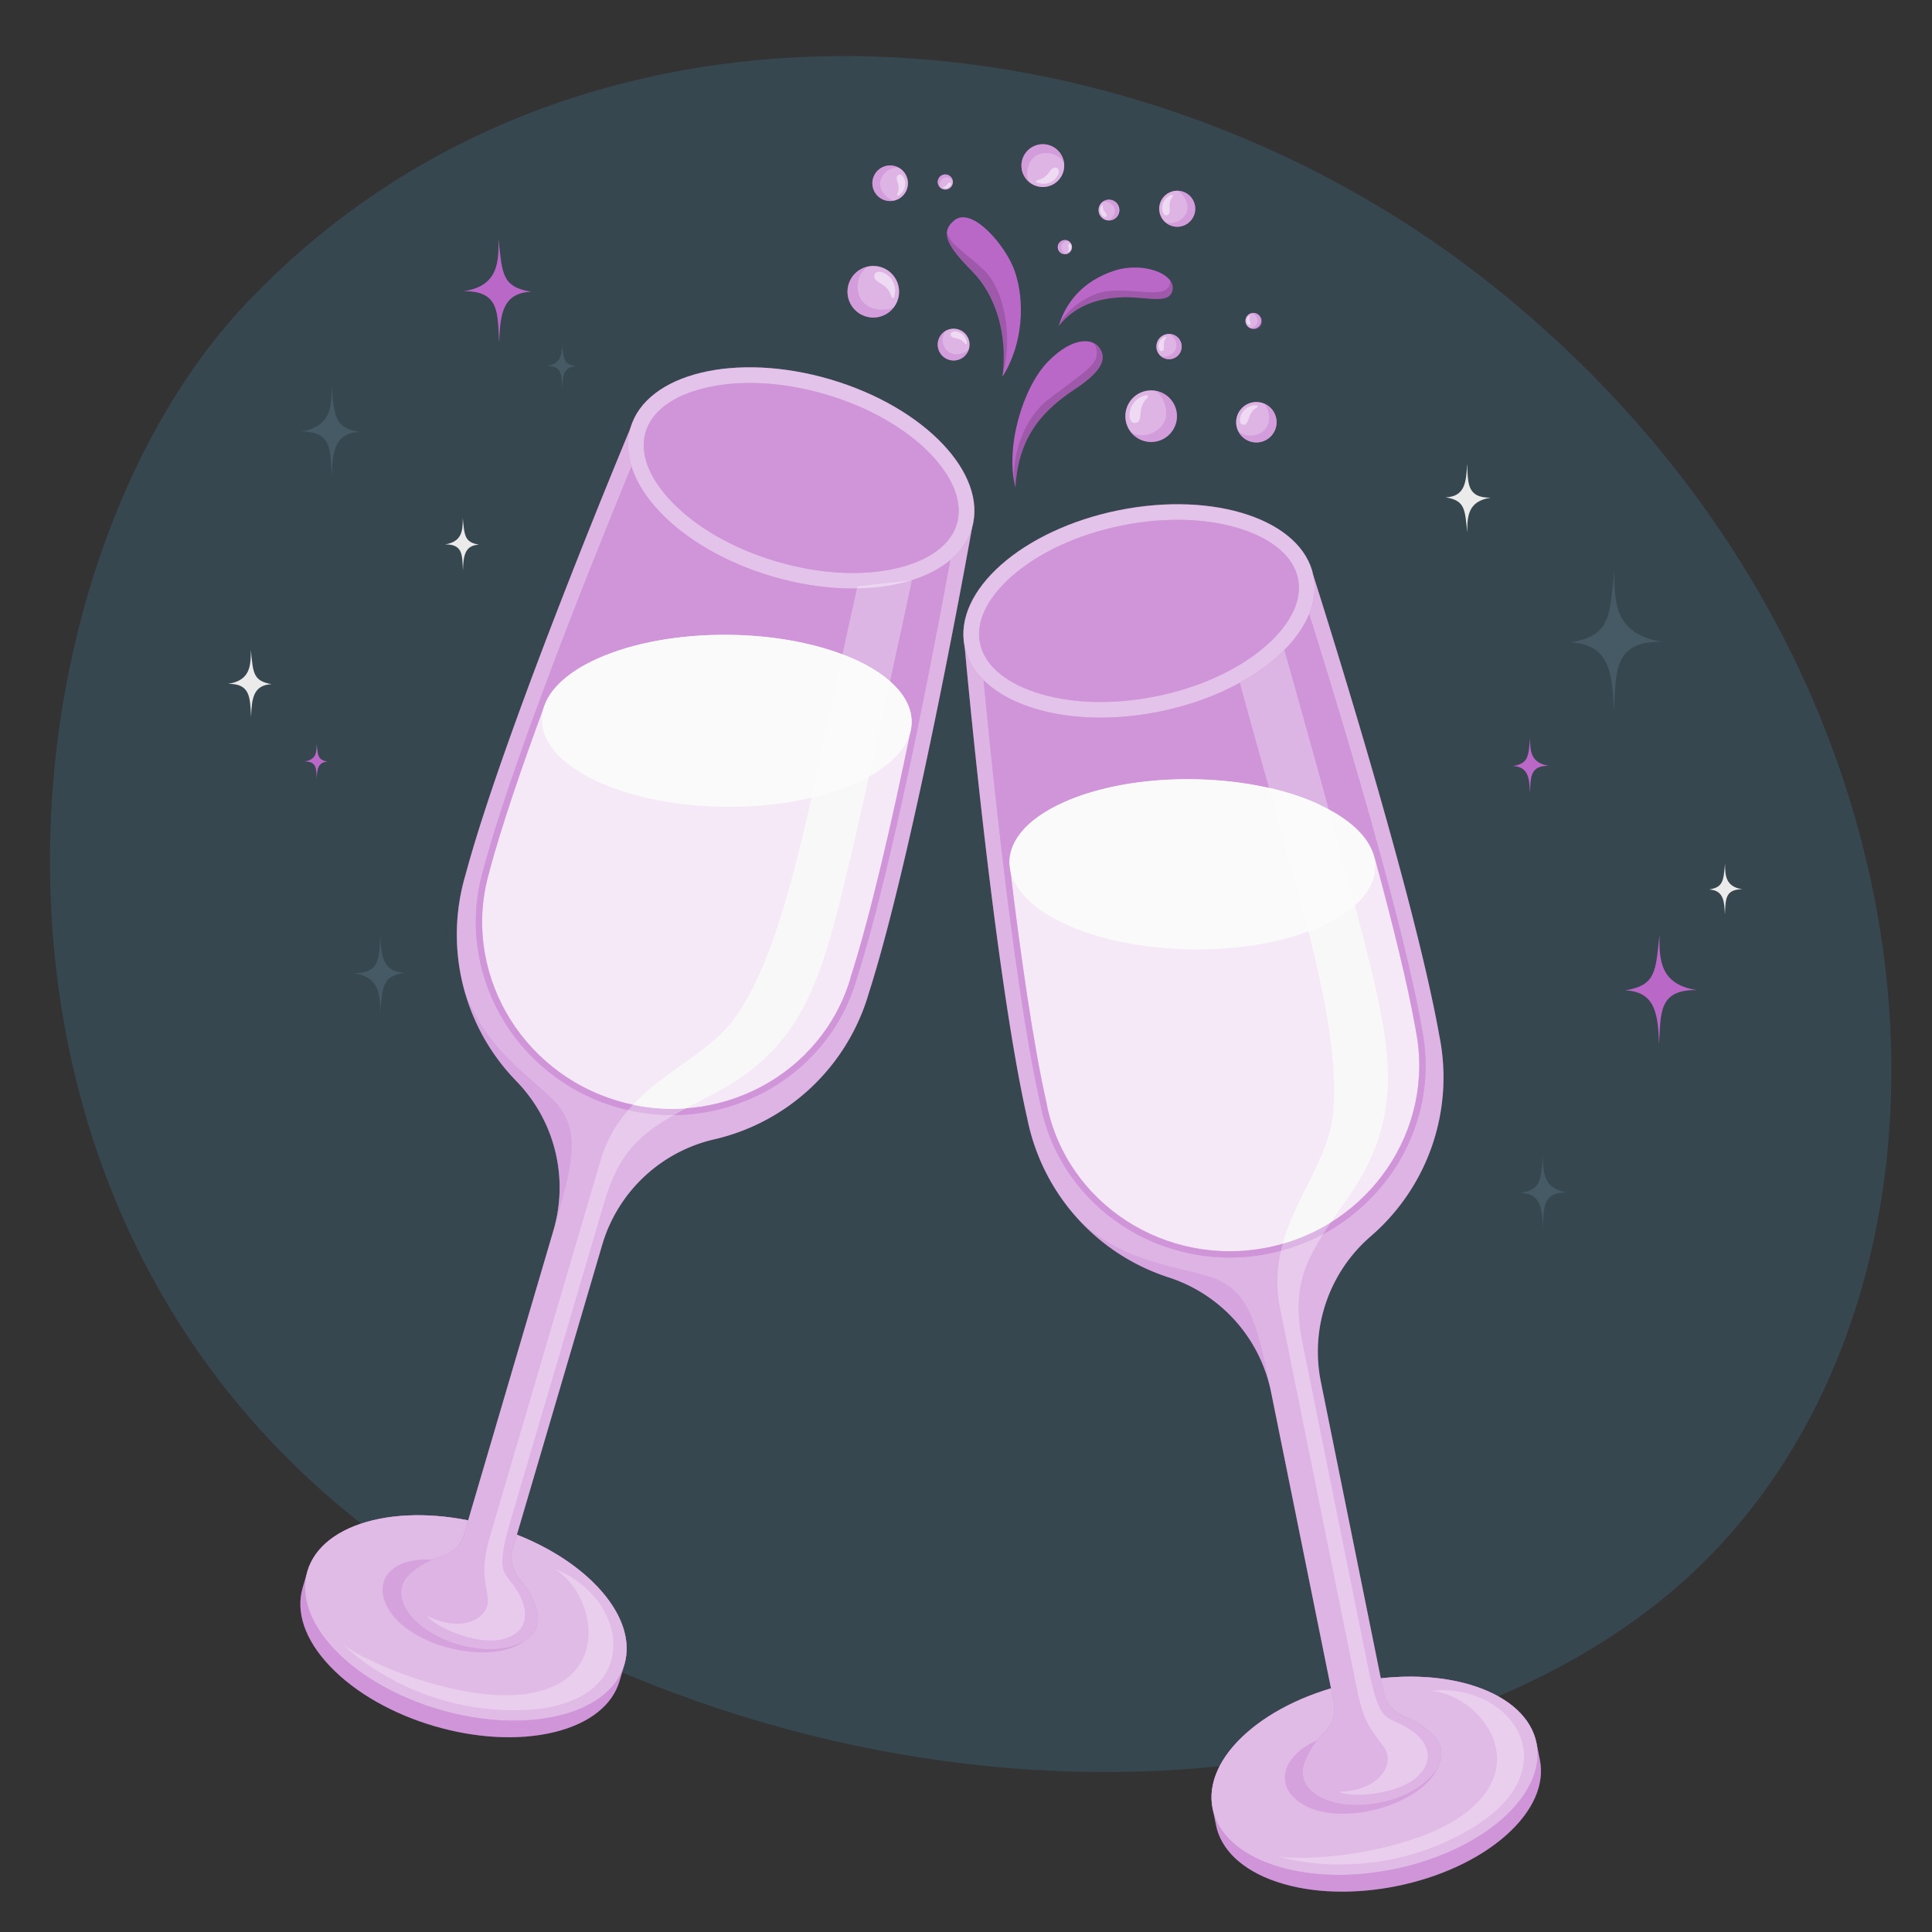 <svg xmlns="http://www.w3.org/2000/svg" viewBox="0 0 500 500"><rect x="0" y="0" width="500" height="500" fill="#333333" stroke="none"/><g id="freepik--Background--inject-2"><path id="freepik--background--inject-2" d="M63.14,79.13c-66.67,71.14-83.2,248.29,52.8,330.68,122.57,74.25,260.22,56.15,322.9-3.5C517.79,331.19,508.06,169.15,384,72.1,291.53-.29,148-11.4,63.14,79.13Z" style="fill:#37474f"></path></g><g id="freepik--Glasses--inject-2"><g id="freepik--Glass--inject-2"><path d="M154.5,410.54c-13.29-14-39.27-21.6-58-17.07-9.37,2.27-15.15,7.16-16.93,13.22l-1.25,4.24c-1.79,6.06.42,13.31,7.08,20.29,13.3,14,39.27,21.61,58,17.07,9.35-2.27,15.13-7.14,16.92-13.19l1.26-4.28C163.37,424.76,161.15,417.52,154.5,410.54Z" style="fill:#BA68C8"></path><path d="M154.5,410.54c-13.29-14-39.27-21.6-58-17.07-9.37,2.27-15.15,7.16-16.93,13.22l-1.25,4.24c-1.79,6.06.42,13.31,7.08,20.29,13.3,14,39.27,21.61,58,17.07,9.35-2.27,15.13-7.14,16.92-13.19l1.26-4.28C163.37,424.76,161.15,417.52,154.5,410.54Z" style="fill:#fff;opacity:0.3"></path><ellipse cx="120.57" cy="418.75" rx="24.69" ry="42.76" transform="translate(-315.19 416.23) rotate(-73.61)" style="fill:#BA68C8"></ellipse><ellipse cx="120.57" cy="418.75" rx="24.69" ry="42.76" transform="translate(-315.19 416.23) rotate(-73.61)" style="fill:#fff;opacity:0.55"></ellipse><path d="M111.81,403.67c-10.58-.74-15.26,5.46-11.53,12.32,5.76,10.6,27,14.91,35.11,8.91Z" style="fill:#BA68C8;opacity:0.3"></path><path d="M143.59,406.09c10.46,6.18,15.52,29.56-8.26,32.41-17.4,2.08-44-9.5-47.35-13.82,5.17,5.71,22.63,18.72,47.17,17.89C167.08,441.48,163.22,413.68,143.59,406.09Z" style="fill:#fff;opacity:0.3"></path><path d="M251.54,136.72l-44.16-13-44.18-13s-32.54,77.71-42.76,115.8a54.35,54.35,0,0,0,13.08,53.15,39.44,39.44,0,0,1,9.78,38.53l-23.2,78.85a8.41,8.41,0,0,1-5.84,5.75,20.14,20.14,0,0,0-8.18,4.51l-.45.44c-2.76,2.91-2.44,7.2,1.45,11.28,5.66,5.94,16.71,9.19,24.68,7.26,5.48-1.33,8.08-4.76,7.33-8.69a10.25,10.25,0,0,0-.28-1.09,20.06,20.06,0,0,0-4.26-7.7,8.51,8.51,0,0,1-1.83-8.05l23.2-78.85A39.46,39.46,0,0,1,185,294.82a54.34,54.34,0,0,0,39.78-37.59C236.81,219.67,251.54,136.72,251.54,136.72Z" style="fill:#BA68C8"></path><path d="M251.54,136.72l-44.16-13-44.18-13s-32.54,77.71-42.76,115.8a54.35,54.35,0,0,0,13.08,53.15,39.44,39.44,0,0,1,9.78,38.53l-23.2,78.85a8.41,8.41,0,0,1-5.84,5.75,20.14,20.14,0,0,0-8.18,4.51l-.45.44c-2.76,2.91-2.44,7.2,1.45,11.28,5.66,5.94,16.71,9.19,24.68,7.26,5.48-1.33,8.08-4.76,7.33-8.69a10.25,10.25,0,0,0-.28-1.09,20.06,20.06,0,0,0-4.26-7.7,8.51,8.51,0,0,1-1.83-8.05l23.2-78.85A39.46,39.46,0,0,1,185,294.82a54.34,54.34,0,0,0,39.78-37.59C236.81,219.67,251.54,136.72,251.54,136.72Z" style="fill:#fff;opacity:0.5"></path><path d="M142.37,283.86c-8.2-7.69-17-13.47-22.19-27.58a54.69,54.69,0,0,0,13.34,23.4,39.44,39.44,0,0,1,9.78,38.53C148.71,299.8,150.64,291.61,142.37,283.86Z" style="fill:#BA68C8;opacity:0.2"></path><path d="M159.48,286.49c-26.62-7.83-42-35.38-34.39-61.4l0-.09c8.62-32.19,34.23-94.44,40.44-109.37l40.69,12,40.67,12c-2.86,15.91-15,82.12-25.23,113.84l0,.09C214,279.53,186.11,294.32,159.48,286.49Z" style="fill:#BA68C8"></path><path d="M159.48,286.49c-26.62-7.83-42-35.38-34.39-61.4l0-.09c8.62-32.19,34.23-94.44,40.44-109.37l40.69,12,40.67,12c-2.86,15.91-15,82.12-25.23,113.84l0,.09C214,279.53,186.11,294.32,159.48,286.49Z" style="fill:#fff;opacity:0.3"></path><path d="M220.14,252.92l0,.12c-7.41,25.17-34.4,39.48-60.16,31.9s-40.71-34.22-33.31-59.39l0-.1c3.07-11.48,8.36-26.92,14.15-42.64.05-.14.1-.29.16-.44,1.66-4.35,6.12-8.5,13.39-11.81,18.75-8.56,49-8.34,67.67.49,10.58,5,15.12,11.73,13.62,18.17C231,211.94,225.27,237,220.14,252.92Z" style="fill:#BA68C8"></path><path d="M220.14,252.92l0,.12c-7.41,25.17-34.4,39.48-60.16,31.9s-40.71-34.22-33.31-59.39l0-.1c3.07-11.48,8.36-26.92,14.15-42.64.05-.14.1-.29.16-.44,1.66-4.35,6.12-8.5,13.39-11.81,18.75-8.56,49-8.34,67.67.49,10.58,5,15.12,11.73,13.62,18.17C231,211.94,225.27,237,220.14,252.92Z" style="fill:#fff;opacity:0.85"></path><path d="M217.45,232.94c3.3-13.09,8.76-37.63,12.9-56.61a35.85,35.85,0,0,0-8.31-5.28c-1.28-.61-2.63-1.18-4-1.7-9.42,43.66-15.35,76.24-27.68,93.83-6.21,8.87-18,13.69-26.51,22.72a49.42,49.42,0,0,0,13.71.93c2.1-1.13,4.4-2.31,6.9-3.61C206.09,272,211.57,256.2,217.45,232.94Z" style="fill:#f5f5f5"></path><path d="M221.81,202.53c-18.75,8.56-49,8.34-67.67-.49-11.16-5.29-15.59-12.48-13.32-19.23.05-.14.1-.29.16-.44,1.66-4.35,6.12-8.5,13.39-11.81,18.75-8.56,49-8.34,67.67.49,10.58,5,15.12,11.73,13.62,18.17C234.52,194.11,229.9,198.83,221.81,202.53Z" style="fill:#fafafa"></path><ellipse cx="207.38" cy="123.7" rx="26.58" ry="46.05" transform="translate(30.17 287.73) rotate(-73.61)" style="fill:#BA68C8"></ellipse><ellipse cx="207.38" cy="123.7" rx="26.58" ry="46.05" transform="translate(30.17 287.73) rotate(-73.61)" style="fill:#fff;opacity:0.6"></ellipse><path d="M201,145.32c-11.13-3.27-20.81-8.8-27.25-15.56-5.89-6.18-8.26-12.54-6.68-17.91s7-9.43,15.31-11.43c9.08-2.2,20.21-1.61,31.34,1.66s20.8,8.81,27.25,15.57c5.88,6.18,8.25,12.54,6.68,17.91s-7,9.42-15.32,11.43C223.27,149.19,212.14,148.6,201,145.32Z" style="fill:#BA68C8"></path><path d="M201,145.32c-11.13-3.27-20.81-8.8-27.25-15.56-5.89-6.18-8.26-12.54-6.68-17.91s7-9.43,15.31-11.43c9.08-2.2,20.21-1.61,31.34,1.66s20.8,8.81,27.25,15.57c5.88,6.18,8.25,12.54,6.68,17.91s-7,9.42-15.32,11.43C223.27,149.19,212.14,148.6,201,145.32Z" style="fill:#fff;opacity:0.3"></path><path d="M221.91,151.73c-11.88,52.55-17.63,91.56-31.57,111.45-8.85,12.64-29,17-34.93,37.15s-25.29,86-28.52,97c-2.6,8.81-1.29,11.16-.65,16.27s-6.56,9.31-15.76,4.53c2.26,3.11,12.92,7.67,19.48,6.13s7.42-7,3.76-12.79c-3.22-5.08-5.72-3.85-1.46-18.34s21.92-74.49,24.1-81.9c4.81-16.35,12.24-19.77,28.08-28,21.65-11.21,27.13-27,33-50.28S236,150.18,236,150.18Z" style="fill:#fff;opacity:0.3"></path></g><g id="freepik--glass--inject-2"><path d="M381.91,436.45c-18.28-6.14-44.81-.77-59.27,12-7.22,6.38-10.06,13.4-8.8,19.59l.87,4.33c1.25,6.2,6.58,11.57,15.73,14.65,18.28,6.14,44.81.77,59.27-12,7.22-6.37,10.05-13.38,8.81-19.56l-.88-4.38C396.39,444.89,391.05,439.52,381.91,436.45Z" style="fill:#BA68C8"></path><path d="M381.91,436.45c-18.28-6.14-44.81-.77-59.27,12-7.22,6.38-10.06,13.4-8.8,19.59l.87,4.33c1.25,6.2,6.58,11.57,15.73,14.65,18.28,6.14,44.81.77,59.27-12,7.22-6.37,10.05-13.38,8.81-19.56l-.88-4.38C396.39,444.89,391.05,439.52,381.91,436.45Z" style="fill:#fff;opacity:0.3"></path><ellipse cx="355.74" cy="459.55" rx="42.76" ry="24.69" transform="translate(-84.03 79.63) rotate(-11.43)" style="fill:#BA68C8"></ellipse><ellipse cx="355.74" cy="459.55" rx="42.76" ry="24.69" transform="translate(-84.03 79.63) rotate(-11.43)" style="fill:#fff;opacity:0.55"></ellipse><path d="M341,450.3c-9.7,4.29-10.95,12-4.45,16.29,10,6.68,30.84.58,35.2-8.52Z" style="fill:#BA68C8;opacity:0.3"></path><path d="M370.18,437.61c12.14.58,27.53,18.9,7.83,32.51-14.42,10-43.36,12.15-48.34,9.89,7.25,2.63,28.76,6,50.08-6.2C407.47,458,391.08,435.16,370.18,437.61Z" style="fill:#fff;opacity:0.3"></path><path d="M339.91,149l-45.14,9.09-45.12,9.16s7.5,83.91,16.24,122.37a54.35,54.35,0,0,0,36.38,40.9A39.44,39.44,0,0,1,328.9,360l16.29,80.56a8.4,8.4,0,0,1-2.48,7.81,20.26,20.26,0,0,0-5.13,7.81c-.06.2-.13.4-.19.6-1.09,3.86,1.2,7.5,6.55,9.3,7.77,2.61,19.07.32,25.21-5.1,4.23-3.74,4.92-8,2.43-11.11-.24-.29-.49-.56-.76-.83a20.15,20.15,0,0,0-7.36-4.83,8.52,8.52,0,0,1-5.38-6.26l-16.29-80.56a39.46,39.46,0,0,1,13.07-37.54,54.31,54.31,0,0,0,17.63-51.82C365.6,229.23,339.91,149,339.91,149Z" style="fill:#BA68C8"></path><path d="M339.91,149l-45.14,9.09-45.12,9.16s7.5,83.91,16.24,122.37a54.35,54.35,0,0,0,36.38,40.9A39.44,39.44,0,0,1,328.9,360l16.29,80.56a8.4,8.4,0,0,1-2.48,7.81,20.26,20.26,0,0,0-5.13,7.81c-.06.2-.13.4-.19.6-1.09,3.86,1.2,7.5,6.55,9.3,7.77,2.61,19.07.32,25.21-5.1,4.23-3.74,4.92-8,2.43-11.11-.24-.29-.49-.56-.76-.83a20.15,20.15,0,0,0-7.36-4.83,8.52,8.52,0,0,1-5.38-6.26l-16.29-80.56a39.46,39.46,0,0,1,13.07-37.54,54.31,54.31,0,0,0,17.63-51.82C365.6,229.23,339.91,149,339.91,149Z" style="fill:#fff;opacity:0.5"></path><path d="M312,330.08c-10.83-3-21.28-4-32.49-14a54.74,54.74,0,0,0,22.72,14.46A39.44,39.44,0,0,1,328.9,360C325.1,341.22,323,333.08,312,330.08Z" style="fill:#BA68C8;opacity:0.2"></path><path d="M328.41,324.42c-27.2,5.5-53.71-11.65-59.08-38.24l0-.09c-7.41-32.49-13.82-99.5-15.29-115.6l41.56-8.43,41.57-8.38c4.89,15.41,25,79.64,30.82,112.46l0,.09C373.37,292.82,355.61,318.92,328.41,324.42Z" style="fill:#BA68C8"></path><path d="M328.41,324.42c-27.2,5.5-53.71-11.65-59.08-38.24l0-.09c-7.41-32.49-13.82-99.5-15.29-115.6l41.56-8.43,41.57-8.38c4.89,15.41,25,79.64,30.82,112.46l0,.09C373.37,292.82,355.61,318.92,328.41,324.42Z" style="fill:#fff;opacity:0.3"></path><path d="M366.38,266.44v.11c5.2,25.71-12,51-38.31,56.29s-52-11.27-57.17-37l0-.12c-3.52-15.48-6.85-39.09-9.51-61.12,0-.21-.05-.42-.08-.63-.51-6,4.2-12,14.07-16.4,18.08-8.08,46.89-7.87,65.34.3,1,.47,1.92,1,2.83,1.49,6.38,3.6,10.35,7.71,11.93,11.82.15.37.27.73.38,1.1.05.16.09.31.13.46C360.37,238.9,364.31,254.74,366.38,266.44Z" style="fill:#BA68C8"></path><path d="M366.38,266.44v.11c5.2,25.71-12,51-38.31,56.29s-52-11.27-57.17-37l0-.12c-3.52-15.48-6.85-39.09-9.51-61.12,0-.21-.05-.42-.08-.63-.51-6,4.2-12,14.07-16.4,18.08-8.08,46.89-7.87,65.34.3,1,.47,1.92,1,2.83,1.49,6.38,3.6,10.35,7.71,11.93,11.82.15.37.27.73.38,1.1.05.16.09.31.13.46C360.37,238.9,364.31,254.74,366.38,266.44Z" style="fill:#fff;opacity:0.85"></path><path d="M354.67,250c-2.34-9.64-6.55-25.3-10.68-40.36l-.46-.27c-.91-.52-1.86-1-2.83-1.49a66.32,66.32,0,0,0-12.27-4c10.67,37.73,18.86,65.93,16.39,85.49-1.36,10.74-9.52,20.5-12.84,32.46h0a48.08,48.08,0,0,0,6.36-2.31l.34-.15q2.1-.94,4.08-2.08l.45-.25,1.2-.72.09-.06c1.34-2,2.82-4.09,4.43-6.41C362.86,289.87,360.33,273.32,354.67,250Z" style="fill:#f5f5f5"></path><path d="M341.81,239.76c-18.61,8.31-48.58,7.85-66.93-1-7.92-3.83-12.38-8.61-13.39-13.46-.05-.22-.09-.43-.12-.65s-.05-.42-.08-.63c-.51-6,4.2-12,14.07-16.4,18.08-8.08,46.89-7.87,65.34.3.55.24,1.08.49,1.6.74,7.11,3.44,11.43,7.64,13,12,.05.15.11.29.15.44a1.13,1.13,0,0,1,0,.15C357.45,227.87,352.89,234.82,341.81,239.76Z" style="fill:#fafafa"></path><path d="M320.71,176.11c14,52,27.15,89.2,24.11,113.3-1.94,15.3-17.71,28.61-13.55,49.16s17.76,87.83,20,99.06c1.82,9,4.08,10.47,7,14.69s-1.46,11.3-11.82,11.37c3.45,1.7,15,.75,20.09-3.67s3.29-9.67-2.65-13.07c-5.22-3-6.86-.73-9.85-15.54s-15.39-76.11-16.92-83.67c-3.38-16.71,1.59-23.2,11.78-37.86,13.9-20,11.37-36.56,5.71-59.88s-22.23-81.84-22.23-81.84Z" style="fill:#fff;opacity:0.3"></path><ellipse cx="294.77" cy="158.1" rx="46.05" ry="26.58" transform="translate(-25.49 61.56) rotate(-11.43)" style="fill:#BA68C8"></ellipse><ellipse cx="294.77" cy="158.1" rx="46.05" ry="26.58" transform="translate(-25.49 61.56) rotate(-11.43)" style="fill:#fff;opacity:0.6"></ellipse><path d="M299.24,180.19c-11.37,2.3-22.51,1.93-31.36-1.05-8.09-2.71-13.16-7.23-14.27-12.71s1.81-11.62,8.21-17.26c7-6.19,17.12-10.86,28.49-13.16s22.51-1.92,31.36,1.05c8.09,2.72,13.16,7.24,14.27,12.72s-1.81,11.61-8.21,17.26C320.73,173.22,310.61,177.89,299.24,180.19Z" style="fill:#BA68C8"></path><path d="M299.24,180.19c-11.37,2.3-22.51,1.93-31.36-1.05-8.09-2.71-13.16-7.23-14.27-12.71s1.81-11.62,8.21-17.26c7-6.19,17.12-10.86,28.49-13.16s22.51-1.92,31.36,1.05c8.09,2.72,13.16,7.24,14.27,12.72s-1.81,11.61-8.21,17.26C320.73,173.22,310.61,177.89,299.24,180.19Z" style="fill:#fff;opacity:0.3"></path></g></g><g id="freepik--Bubbles--inject-2"><g id="freepik--Sparkle--inject-2"><path d="M232.62,76.39a6.67,6.67,0,1,1-5.72-7.5A6.67,6.67,0,0,1,232.62,76.39Z" style="fill:#BA68C8"></path><path d="M232.62,76.39a6.67,6.67,0,1,1-5.72-7.5A6.67,6.67,0,0,1,232.62,76.39Z" style="fill:#fff;opacity:0.5"></path><path d="M223,77.71c-1.78-2.56-1.29-7,1.64-8.73a6.66,6.66,0,1,0,6.86,10.27C230.41,80.5,225.19,80.82,223,77.71Z" style="fill:#BA68C8;opacity:0.3"></path><path d="M231.43,76.76c-.36.88-.69.22-1-.76a5.62,5.62,0,0,0-2-2.3c-1-.7-2.63-1.37-2.07-2.71s3-.47,4.29,1.15A5.25,5.25,0,0,1,231.43,76.76Z" style="fill:#fff;opacity:0.5"></path><path d="M250.82,88.33a4.11,4.11,0,1,1-4.88-3.17A4.11,4.11,0,0,1,250.82,88.33Z" style="fill:#BA68C8"></path><path d="M250.82,88.33a4.11,4.11,0,1,1-4.88-3.17A4.11,4.11,0,0,1,250.82,88.33Z" style="fill:#fff;opacity:0.5"></path><path d="M245.51,91.09a4,4,0,0,1-.86-5.41,4.11,4.11,0,1,0,6.12,4.54C250.39,91.18,247.42,92.45,245.51,91.09Z" style="fill:#BA68C8;opacity:0.3"></path><path d="M250.2,88.79c0,.59-.35.28-.75-.22a3.42,3.42,0,0,0-1.65-.92c-.73-.2-1.82-.25-1.77-1.15s1.67-.9,2.73-.22A3.25,3.25,0,0,1,250.2,88.79Z" style="fill:#fff;opacity:0.5"></path><path d="M233.38,50.91a4.6,4.6,0,1,1,.47-6.5A4.61,4.61,0,0,1,233.38,50.91Z" style="fill:#BA68C8"></path><path d="M233.38,50.91a4.6,4.6,0,1,1,.47-6.5A4.61,4.61,0,0,1,233.38,50.91Z" style="fill:#fff;opacity:0.5"></path><path d="M227.81,47.21a4.42,4.42,0,0,1,4.84-3.78,4.61,4.61,0,1,0-1.15,8.46C230.36,52,227.51,49.81,227.81,47.21Z" style="fill:#BA68C8;opacity:0.3"></path><path d="M232.6,50.56c-.59.29-.46-.2-.19-.86a3.91,3.91,0,0,0,0-2.12c-.2-.82-.74-1.91.16-2.35s1.8,1.15,1.7,2.55A3.63,3.63,0,0,1,232.6,50.56Z" style="fill:#fff;opacity:0.5"></path><path d="M244.2,49a1.95,1.95,0,1,1,2.34-1.45A1.95,1.95,0,0,1,244.2,49Z" style="fill:#BA68C8"></path><path d="M244.2,49a1.95,1.95,0,1,1,2.34-1.45A1.95,1.95,0,0,1,244.2,49Z" style="fill:#fff;opacity:0.5"></path><path d="M244.09,46.14a1.87,1.87,0,0,1,2.49.71,1.95,1.95,0,1,0-3.18,1.71A2,2,0,0,1,244.09,46.14Z" style="fill:#BA68C8;opacity:0.3"></path><path d="M244.13,48.61c-.25-.13,0-.21.25-.28a1.7,1.7,0,0,0,.72-.52c.23-.28.47-.73.85-.53s.05.9-.46,1.21A1.52,1.52,0,0,1,244.13,48.61Z" style="fill:#fff;opacity:0.5"></path><path d="M268.62,48.25a5.53,5.53,0,1,1,6.65-4.13A5.53,5.53,0,0,1,268.62,48.25Z" style="fill:#BA68C8"></path><path d="M268.62,48.25a5.53,5.53,0,1,1,6.65-4.13A5.53,5.53,0,0,1,268.62,48.25Z" style="fill:#fff;opacity:0.5"></path><path d="M268.28,40.22c2.26-1.27,5.89-.52,7.09,2a5.53,5.53,0,1,0-9,4.86C265.4,46.1,265.54,41.77,268.28,40.22Z" style="fill:#BA68C8;opacity:0.3"></path><path d="M268.41,47.24c-.7-.36-.13-.59.71-.79A4.78,4.78,0,0,0,271.18,45c.65-.78,1.34-2.07,2.4-1.5s.15,2.55-1.29,3.45A4.37,4.37,0,0,1,268.41,47.24Z" style="fill:#fff;opacity:0.5"></path><path d="M276.74,65.38a1.83,1.83,0,1,1-2.08-3,1.83,1.83,0,0,1,2.08,3Z" style="fill:#BA68C8"></path><path d="M276.74,65.38a1.83,1.83,0,1,1-2.08-3,1.83,1.83,0,0,1,2.08,3Z" style="fill:#fff;opacity:0.5"></path><path d="M274.7,63.67a1.75,1.75,0,0,1,2.08-1.28,1.84,1.84,0,0,0-2.6,2.52,1.85,1.85,0,0,0,1.77.78A1.84,1.84,0,0,1,274.7,63.67Z" style="fill:#BA68C8;opacity:0.3"></path><path d="M276.44,65.21c-.24.09-.17-.1,0-.35a1.65,1.65,0,0,0,.1-.84c-.05-.33-.21-.79.17-.92s.65.53.55,1.08A1.42,1.42,0,0,1,276.44,65.21Z" style="fill:#fff;opacity:0.5"></path><path d="M284.6,53.15a2.69,2.69,0,1,1,1.19,3.62A2.7,2.7,0,0,1,284.6,53.15Z" style="fill:#BA68C8"></path><path d="M284.6,53.15a2.69,2.69,0,1,1,1.19,3.62A2.7,2.7,0,0,1,284.6,53.15Z" style="fill:#fff;opacity:0.5"></path><path d="M288.44,53.92A2.58,2.58,0,0,1,286.66,57,2.69,2.69,0,0,0,288.22,52a2.72,2.72,0,0,0-2.82.24A2.74,2.74,0,0,1,288.44,53.92Z" style="fill:#BA68C8;opacity:0.3"></path><path d="M285.11,53.17c.25-.29.29,0,.29.42a2.32,2.32,0,0,0,.46,1.15c.29.4.82.87.43,1.3s-1.22-.22-1.48-1A2.1,2.1,0,0,1,285.11,53.17Z" style="fill:#fff;opacity:0.5"></path><path d="M302.47,49.91a4.66,4.66,0,1,1-1.92,6.31A4.67,4.67,0,0,1,302.47,49.91Z" style="fill:#BA68C8"></path><path d="M302.47,49.91a4.66,4.66,0,1,1-1.92,6.31A4.67,4.67,0,0,1,302.47,49.91Z" style="fill:#fff;opacity:0.5"></path><path d="M307.14,54.82c-.72,2-3.44,3.59-5.62,2.64a4.66,4.66,0,1,0,3-8.09C305.71,49.49,308,52.32,307.14,54.82Z" style="fill:#BA68C8;opacity:0.3"></path><path d="M303.17,50.44c.64-.16.41.3,0,.89a4,4,0,0,0-.49,2.09c0,.85.3,2-.68,2.28s-1.51-1.53-1.1-2.9A3.65,3.65,0,0,1,303.17,50.44Z" style="fill:#fff;opacity:0.5"></path><path d="M301,86.81a3.27,3.27,0,1,1-1.34,4.42A3.27,3.27,0,0,1,301,86.81Z" style="fill:#BA68C8"></path><path d="M301,86.81a3.27,3.27,0,1,1-1.34,4.42A3.27,3.27,0,0,1,301,86.81Z" style="fill:#fff;opacity:0.5"></path><path d="M304.31,90.25a3.14,3.14,0,0,1-3.93,1.85,3.26,3.26,0,1,0,2.11-5.67C303.31,86.52,304.93,88.49,304.31,90.25Z" style="fill:#BA68C8;opacity:0.3"></path><path d="M301.53,87.18c.45-.11.29.21,0,.63a2.86,2.86,0,0,0-.34,1.45c0,.6.21,1.44-.48,1.6s-1.06-1.07-.77-2A2.6,2.6,0,0,1,301.53,87.18Z" style="fill:#fff;opacity:0.5"></path><path d="M322.89,81.62a2.05,2.05,0,1,1,.06,2.9A2.06,2.06,0,0,1,322.89,81.62Z" style="fill:#BA68C8"></path><path d="M322.89,81.62a2.05,2.05,0,1,1,.06,2.9A2.06,2.06,0,0,1,322.89,81.62Z" style="fill:#fff;opacity:0.5"></path><path d="M325.51,83a2,2,0,0,1-2,1.87,2,2,0,0,0,2.26-3.34,2.07,2.07,0,0,0-2.11-.45A2.06,2.06,0,0,1,325.51,83Z" style="fill:#BA68C8;opacity:0.3"></path><path d="M323.25,81.75c.25-.16.22.07.12.37a1.74,1.74,0,0,0,.09.94c.12.35.4.81,0,1s-.84-.43-.86-1.06A1.6,1.6,0,0,1,323.25,81.75Z" style="fill:#fff;opacity:0.5"></path><path d="M295.73,101.4a6.67,6.67,0,1,1-4.12,8.49A6.68,6.68,0,0,1,295.73,101.4Z" style="fill:#BA68C8"></path><path d="M295.73,101.4a6.67,6.67,0,1,1-4.12,8.49A6.68,6.68,0,0,1,295.73,101.4Z" style="fill:#fff;opacity:0.5"></path><path d="M301.23,109.38c-1.48,2.74-5.67,4.31-8.53,2.47a6.67,6.67,0,1,0,6.08-10.75C300.4,101.53,303,106,301.23,109.38Z" style="fill:#BA68C8;opacity:0.3"></path><path d="M296.6,102.3c.94-.08.51.52-.22,1.26a5.65,5.65,0,0,0-1.14,2.84c-.17,1.21,0,3-1.49,3.06-1.6.11-1.79-2.5-.9-4.33A5.27,5.27,0,0,1,296.6,102.3Z" style="fill:#fff;opacity:0.5"></path><path d="M324.62,104.07a5.23,5.23,0,1,1-4.68,5.72A5.22,5.22,0,0,1,324.62,104.07Z" style="fill:#BA68C8"></path><path d="M324.62,104.07a5.23,5.23,0,1,1-4.68,5.72A5.22,5.22,0,0,1,324.62,104.07Z" style="fill:#fff;opacity:0.5"></path><path d="M327.37,111.14c-1.63,1.83-5.11,2.26-7,.34a5.22,5.22,0,1,0,6.59-7.09C328.16,105,329.35,108.93,327.37,111.14Z" style="fill:#BA68C8;opacity:0.3"></path><path d="M325.12,104.91c.73.11.3.49-.39.92a4.42,4.42,0,0,0-1.39,2c-.35.9-.57,2.26-1.69,2.07s-.91-2.23.1-3.47A4.09,4.09,0,0,1,325.12,104.91Z" style="fill:#fff;opacity:0.5"></path><path d="M262.8,126.2c-2.75-10.53,2-26.11,8.46-32.66s11.58-6,13.3-3.5,1.24,5.61-6.23,10.58S263.52,112.16,262.8,126.2Z" style="fill:#BA68C8"></path><path d="M278.33,100.62c7.47-5,7.95-8.08,6.23-10.58a4,4,0,0,0-2.21-1.52c1.11.48,1.71,1.48,1.4,3.73-.38,2.71-5.44,5.67-12.78,11.41-6.39,5-9.65,15.85-8.17,22.54C263.52,112.16,270.86,105.59,278.33,100.62Z" style="opacity:0.15"></path><path d="M259.43,97.49c5.38-8.43,5.87-19.49,3.2-27.28C260.4,63.7,251.61,53.32,247,57c-4,3.22-1.56,7,4.63,13.23S260.86,86.86,259.43,97.49Z" style="fill:#BA68C8"></path><path d="M254.67,69.91c-4.82-4.62-8.6-6.37-9.57-9.72-.2,2.59,2.29,5.74,6.57,10,6.2,6.19,9.19,16.65,7.76,27.28C262.46,86.14,259.5,74.54,254.67,69.91Z" style="opacity:0.15"></path><path d="M274,84.37c1.68-5.7,5.9-11.55,14.41-14.32,7.33-2.38,15.71.77,15.06,4.88s-6.67,1.77-13,2C284.25,77.12,278.12,79.08,274,84.37Z" style="fill:#BA68C8"></path><path d="M290.46,76.91c6.37-.21,12.4,2.13,13-2a3.15,3.15,0,0,0-.75-2.47c.08.33.52,2.52-2.4,3.07-3.15.6-10.09-1-14.92.06s-10.06,5.34-11.4,8.78C278.12,79.08,284.25,77.12,290.46,76.91Z" style="opacity:0.15"></path></g></g><g id="freepik--Sparkles--inject-2"><g id="freepik--Shine--inject-2"><path d="M81.94,192.43c0,2.12,0,4.16-3.11,4.63,3.23,0,3,2,3.14,4.55.09-2.55.32-4.38,2.83-4.5C82.2,196.68,82.27,195.47,81.94,192.43Z" style="fill:#BA68C8"></path><path d="M129,61.84C129.11,68,128.88,74,120,75.37c9.44-.12,8.72,5.83,9.19,13.28.25-7.45.9-12.8,8.26-13.15C129.79,74.24,130,70.71,129,61.84Z" style="fill:#BA68C8"></path><path d="M145.43,88.9c0,2.67-.07,5.23-3.92,5.83,4.07-.06,3.76,2.5,4,5.71.11-3.21.39-5.51,3.56-5.66C145.75,94.24,145.84,92.72,145.43,88.9Z" style="fill:#455a64"></path><path d="M85.78,99.87c.06,5.4-.13,10.6-7.94,11.81,8.25-.11,7.62,5.09,8,11.59.22-6.5.79-11.17,7.21-11.48C86.44,110.69,86.62,107.61,85.78,99.87Z" style="fill:#455a64"></path><path d="M64.91,168.25c0,4-.1,7.84-5.86,8.73,5.89-.08,5.63,3.76,5.93,8.57.16-4.81.58-8.26,5.33-8.49C65.4,176.25,65.53,174,64.91,168.25Z" style="fill:#ebebeb"></path><path d="M119.76,134.07c0,3.12-.08,6.12-4.58,6.82,4.76-.06,4.4,2.94,4.63,6.7.13-3.76.46-6.46,4.17-6.63C120.14,140.32,120.24,138.54,119.76,134.07Z" style="fill:#ebebeb"></path><path d="M98.35,262c.05-4.64-.12-9.1-6.82-10.14,7.08.09,6.54-4.37,6.89-10,.19,5.59.68,9.6,6.2,9.86C98.91,252.71,99.06,255.35,98.35,262Z" style="fill:#455a64"></path></g><g id="freepik--shine--inject-2"><path d="M399.34,299.3c0,4.25.11,8.34,6.25,9.3-6.49-.09-6,4-6.31,9.12-.18-5.12-.63-8.79-5.68-9C398.83,307.82,398.69,305.39,399.34,299.3Z" style="fill:#455a64"></path><path d="M417.81,147.66c-.09,8.42.21,16.53,12.38,18.42-12.86-.17-11.88,7.93-12.51,18.08-.35-10.15-1.24-17.43-11.26-17.91C416.78,164.53,416.51,159.73,417.81,147.66Z" style="fill:#455a64"></path><path d="M396,191c0,3.29.08,6.46,4.83,7.19-5-.06-4.64,3.1-4.88,7.06-.14-4-.48-6.8-4.4-7C395.63,197.59,395.52,195.71,396,191Z" style="fill:#BA68C8"></path><path d="M429.47,241.91c-.08,6.55.16,12.84,9.61,14.31-10-.13-9.23,6.16-9.72,14-.26-7.89-1-13.54-8.74-13.92C428.67,255,428.46,251.29,429.47,241.91Z" style="fill:#BA68C8"></path><path d="M446.45,223.46c0,3.06.07,6,4.49,6.69-4.67-.06-4.31,2.88-4.54,6.57-.13-3.69-.45-6.33-4.09-6.51C446.08,229.59,446,227.84,446.45,223.46Z" style="fill:#ebebeb"></path><path d="M379.73,137.8c0-4.12.1-8.1,6.07-9-6.3.08-5.83-3.89-6.13-8.86-.17,5-.61,8.54-5.52,8.78C379.23,129.54,379.1,131.89,379.73,137.8Z" style="fill:#ebebeb"></path></g></g></svg>